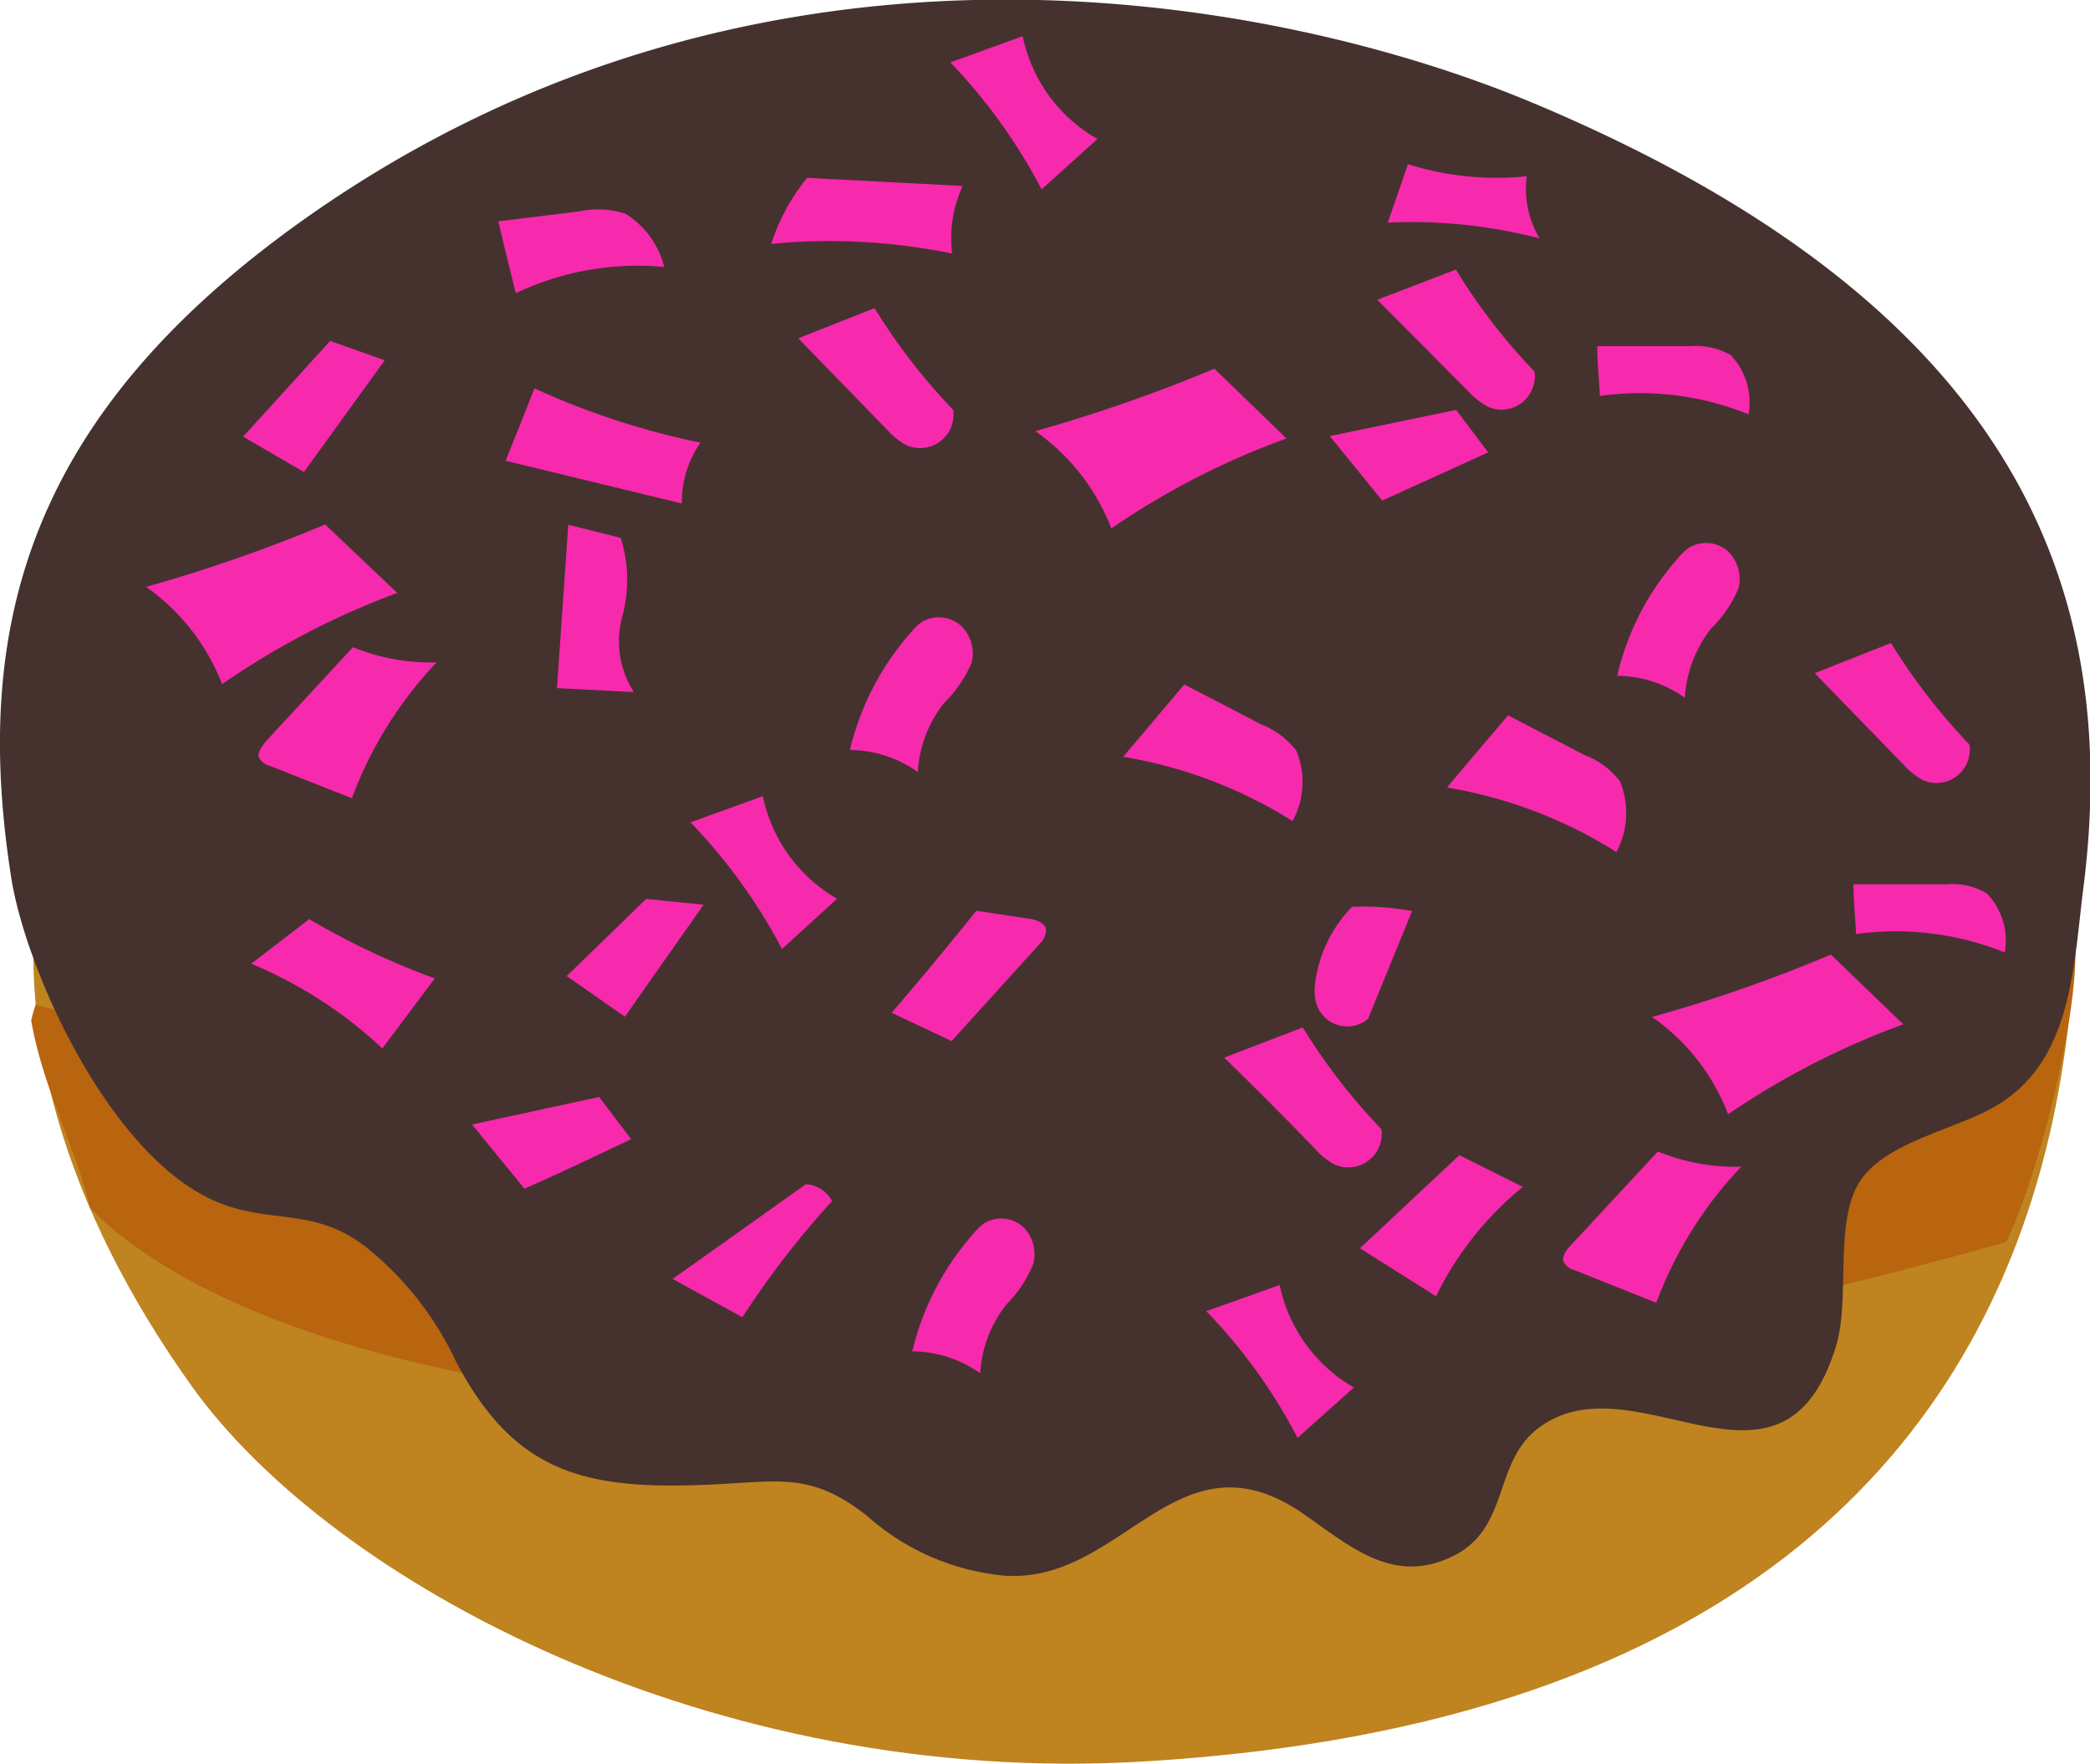 <svg xmlns="http://www.w3.org/2000/svg" viewBox="0 0 79.7 67.26"><title>Dona_CChoc_TRosa</title><g id="Capa_2" data-name="Capa 2"><g id="Capa_1-2" data-name="Capa 1"><g id="Grupo_600" data-name="Grupo 600"><g id="Dona-5"><g id="Grupo_647-5" data-name="Grupo 647-5"><path id="Trazado_357-5" data-name="Trazado 357-5" d="M77.6,22.32c-1.62-5.53-26-16.57-42-13.64-5.44,1-9.94,4.18-14.62,5.9C-2.55,23.18-2.12,39.67,7.32,52.87c5.34,7.46,19.83,15.29,36.3,14.3C90.13,64.41,77.6,22.32,77.6,22.32Zm-23.23,8c.1.1.18.21.27.31C57.42,32.53,53.48,29.51,54.37,30.34Z" fill="#bf8320"/><path id="Trazado_1814-5" data-name="Trazado 1814-5" d="M78.78,34.88c-1.13-.76-22.2,19-77.42,3.43a4.63,4.63,0,0,0-.17.61c.47,2.65,1.63,4.63,2.25,7.15,7.9,8,35.25,11.92,73.07,1.29C78.17,43.84,79.92,35.64,78.78,34.88Z" fill="#b9640f"/></g></g><g id="Cubierta_de_chocolate-4" data-name="Cubierta de chocolate-4"><path id="Trazado_1776-4" data-name="Trazado 1776-4" d="M70,51.38c.6-1.88-.12-4.9,1-6.44s4-1.93,5.47-3c2.61-1.8,2.62-5.4,3-8.26,1.42-11.58-2.93-22.17-21-29.75C49.1,0,29.2-4.15,11.53,8.41,1,15.91-1.06,24,.43,33.48,1,37.08,4.31,44.39,8.5,45.92c2,.74,3.55.14,5.49,1.66a12.22,12.22,0,0,1,3.4,4.34c2.23,4.25,4.92,4.92,9.73,4.69,2.63-.12,3.82-.48,5.95,1.2a9.13,9.13,0,0,0,5.3,2.28c4.52.25,6.57-5.73,11.41-2.31,1.76,1.24,3.39,2.65,5.61,1.57s1.52-3.6,3.3-4.91C62.36,51.72,67.93,58,70,51.38Z" fill="#45322e"/></g><g id="Chispas_ROsadas" data-name="Chispas ROsadas"><path id="Trazado_1744-4" data-name="Trazado 1744-4" d="M66,13.54a2.65,2.65,0,0,0-1.51-.34l-3.58,0c0,.63.07,1.27.1,1.9a11,11,0,0,1,5.67.7A2.63,2.63,0,0,0,66,13.54Z" fill="#f729ac"/><path id="Trazado_1745-4" data-name="Trazado 1745-4" d="M75.77,34.07a2.56,2.56,0,0,0-1.51-.35l-3.58,0c0,.63.07,1.27.1,1.9a11.1,11.1,0,0,1,5.67.7A2.6,2.6,0,0,0,75.77,34.07Z" fill="#f729ac"/><path id="Trazado_1746-4" data-name="Trazado 1746-4" d="M72.58,39.06,69.82,36.4A56.3,56.3,0,0,1,63,38.78a8,8,0,0,1,2.9,3.71A30.21,30.21,0,0,1,72.58,39.06Z" fill="#f729ac"/><path id="Trazado_1747-4" data-name="Trazado 1747-4" d="M15.15,22.61,12.4,20a59.36,59.36,0,0,1-6.83,2.38,8.1,8.1,0,0,1,2.9,3.71A30,30,0,0,1,15.15,22.61Z" fill="#f729ac"/><path id="Trazado_1748-4" data-name="Trazado 1748-4" d="M61.78,29.8a3,3,0,0,0-1.34-1l-2.93-1.52c-.78.91-1.56,1.83-2.33,2.75a17.53,17.53,0,0,1,6.46,2.46A3.17,3.17,0,0,0,61.78,29.8Z" fill="#f729ac"/><path id="Trazado_1749-4" data-name="Trazado 1749-4" d="M20.38,14.81c-.36.92-.73,1.84-1.1,2.76L26,19.2a4,4,0,0,1,.71-2.32A29.65,29.65,0,0,1,20.38,14.81Z" fill="#f729ac"/><path id="Trazado_1750-4" data-name="Trazado 1750-4" d="M36.71,7.09l-5.93-.31A7.72,7.72,0,0,0,29.41,9.3a23.16,23.16,0,0,1,6.9.37A4.76,4.76,0,0,1,36.71,7.09Z" fill="#f729ac"/><path id="Trazado_1751-4" data-name="Trazado 1751-4" d="M21.24,26.24l2.93.15a3.59,3.59,0,0,1-.44-2.88,5.31,5.31,0,0,0-.06-3l-2-.5Z" fill="#f729ac"/><path id="Trazado_1752-4" data-name="Trazado 1752-4" d="M56.75,17.25l-1.22-1.62-4.82,1,2,2.46Z" fill="#f729ac"/><path id="Trazado_1753-4" data-name="Trazado 1753-4" d="M24.07,43.44c-.41-.53-.81-1.07-1.22-1.61L18,42.88l2,2.45C21.41,44.71,22.74,44.07,24.07,43.44Z" fill="#f729ac"/><path id="Trazado_1754-4" data-name="Trazado 1754-4" d="M66.3,22.42A1.47,1.47,0,0,0,65.87,21a1.27,1.27,0,0,0-1.47-.11,2,2,0,0,0-.39.37,10.23,10.23,0,0,0-2.34,4.51,4.51,4.51,0,0,1,2.58.84,4.73,4.73,0,0,1,1-2.64A4.61,4.61,0,0,0,66.3,22.42Z" fill="#f729ac"/><path id="Trazado_1755-4" data-name="Trazado 1755-4" d="M39.4,48.2A1.45,1.45,0,0,0,39,46.77a1.25,1.25,0,0,0-1.47-.12,2,2,0,0,0-.39.37,10.41,10.41,0,0,0-2.35,4.51,4.52,4.52,0,0,1,2.59.84,4.67,4.67,0,0,1,1-2.63A4.61,4.61,0,0,0,39.4,48.2Z" fill="#f729ac"/><path id="Trazado_1756-4" data-name="Trazado 1756-4" d="M21.61,37.22l2.22,1.55,3-4.27-2.19-.22Z" fill="#f729ac"/><path id="Trazado_1757-4" data-name="Trazado 1757-4" d="M9.88,28.9a.64.64,0,0,0,.4.3l3.14,1.24a15.12,15.12,0,0,1,3.23-5.18,7.92,7.92,0,0,1-3.19-.58l-3.33,3.6C10,28.46,9.8,28.68,9.88,28.9Z" fill="#f729ac"/><path id="Trazado_1758-4" data-name="Trazado 1758-4" d="M59.63,48.12a.62.62,0,0,0,.4.31l3.13,1.25a15.25,15.25,0,0,1,3.24-5.19,7.84,7.84,0,0,1-3.18-.58l-3.34,3.6C59.72,47.68,59.55,47.91,59.63,48.12Z" fill="#f729ac"/><path id="Trazado_1759-4" data-name="Trazado 1759-4" d="M54.76,49.43a12.44,12.44,0,0,1,3.31-4.17l-2.42-1.21L51.86,47.6Z" fill="#f729ac"/><path id="Trazado_1760-4" data-name="Trazado 1760-4" d="M25.65,48.77l2.66,1.46a34.17,34.17,0,0,1,3.42-4.43,1.19,1.19,0,0,0-1-.64Z" fill="#f729ac"/><path id="Trazado_1761-4" data-name="Trazado 1761-4" d="M12.59,13c-1.11,1.22-2.21,2.44-3.32,3.65L11.59,18l3.08-4.26Z" fill="#f729ac"/><path id="Trazado_1762-4" data-name="Trazado 1762-4" d="M23.87,8.16a3.33,3.33,0,0,0-1.77-.1L19,8.44c.22.91.44,1.83.67,2.74a10.82,10.82,0,0,1,5.66-1A3.35,3.35,0,0,0,23.87,8.16Z" fill="#f729ac"/><path id="Trazado_1763-4" data-name="Trazado 1763-4" d="M72.59,29.16a2.87,2.87,0,0,0,.72.58A1.27,1.27,0,0,0,75,29.12a1.35,1.35,0,0,0,.11-.72,23.33,23.33,0,0,1-3-3.88L69.2,25.67Z" fill="#f729ac"/><path id="Trazado_1764-4" data-name="Trazado 1764-4" d="M50.16,43.82a2.66,2.66,0,0,0,.72.58,1.28,1.28,0,0,0,1.8-1.34,22.87,22.87,0,0,1-3-3.88l-3,1.15Q48.47,42.07,50.16,43.82Z" fill="#f729ac"/><path id="Trazado_1765-4" data-name="Trazado 1765-4" d="M56,14.93a2.83,2.83,0,0,0,.72.57,1.26,1.26,0,0,0,1.69-.62,1.24,1.24,0,0,0,.11-.71,22.32,22.32,0,0,1-3-3.89l-3,1.15Z" fill="#f729ac"/><path id="Trazado_1766-4" data-name="Trazado 1766-4" d="M33.83,16.39a2.87,2.87,0,0,0,.72.58,1.28,1.28,0,0,0,1.7-.63,1.33,1.33,0,0,0,.1-.71,22.87,22.87,0,0,1-3-3.88L30.44,12.9Z" fill="#f729ac"/><path id="Trazado_1767-4" data-name="Trazado 1767-4" d="M58.22,6.72a11.19,11.19,0,0,1-4.53-.46c-.26.75-.51,1.49-.77,2.23a19.45,19.45,0,0,1,5.79.6A3.7,3.7,0,0,1,58.22,6.72Z" fill="#f729ac"/><path id="Trazado_1768-4" data-name="Trazado 1768-4" d="M31.92,34.27a5.88,5.88,0,0,1-2.83-3.91l-2.76,1a20.8,20.8,0,0,1,3.49,4.83Z" fill="#f729ac"/><path id="Trazado_1769-4" data-name="Trazado 1769-4" d="M41.85,5.3A5.87,5.87,0,0,1,39,1.38l-2.76,1a21,21,0,0,1,3.48,4.84Z" fill="#f729ac"/><path id="Trazado_1770-4" data-name="Trazado 1770-4" d="M51.63,52.91A5.88,5.88,0,0,1,48.8,49L46,50a20.47,20.47,0,0,1,3.48,4.83Z" fill="#f729ac"/><path id="Trazado_1771-4" data-name="Trazado 1771-4" d="M50.17,38.16a1.23,1.23,0,0,0,2,.69l1.68-4.11a10.31,10.31,0,0,0-2.29-.16,5.09,5.09,0,0,0-1.42,3A2,2,0,0,0,50.17,38.16Z" fill="#f729ac"/><path id="Trazado_1772-4" data-name="Trazado 1772-4" d="M39.89,35.43c-.07-.26-.39-.36-.66-.4l-2-.3q-1.6,2-3.23,3.89l2.29,1.08L39.64,36A.77.77,0,0,0,39.89,35.43Z" fill="#f729ac"/><path id="Trazado_1773-4" data-name="Trazado 1773-4" d="M9.58,36.75a16.64,16.64,0,0,1,5,3.23l2-2.67a29.49,29.49,0,0,1-4.79-2.26Z" fill="#f729ac"/><path id="Trazado_1832" data-name="Trazado 1832" d="M49.06,16.72l-2.75-2.66a59.36,59.36,0,0,1-6.83,2.38,8.1,8.1,0,0,1,2.9,3.71A29.51,29.51,0,0,1,49.06,16.72Z" fill="#f729ac"/><path id="Trazado_1833" data-name="Trazado 1833" d="M49.43,28.62a3.13,3.13,0,0,0-1.34-1l-2.93-1.52-2.33,2.76a17.45,17.45,0,0,1,6.46,2.45A3.1,3.1,0,0,0,49.43,28.62Z" fill="#f729ac"/><path id="Trazado_1834" data-name="Trazado 1834" d="M37.05,25.28a1.46,1.46,0,0,0-.43-1.44,1.27,1.27,0,0,0-1.47-.12,2,2,0,0,0-.39.37,10.41,10.41,0,0,0-2.35,4.51,4.52,4.52,0,0,1,2.59.84,4.67,4.67,0,0,1,1-2.63A4.83,4.83,0,0,0,37.05,25.28Z" fill="#f729ac"/></g></g></g></g></svg>